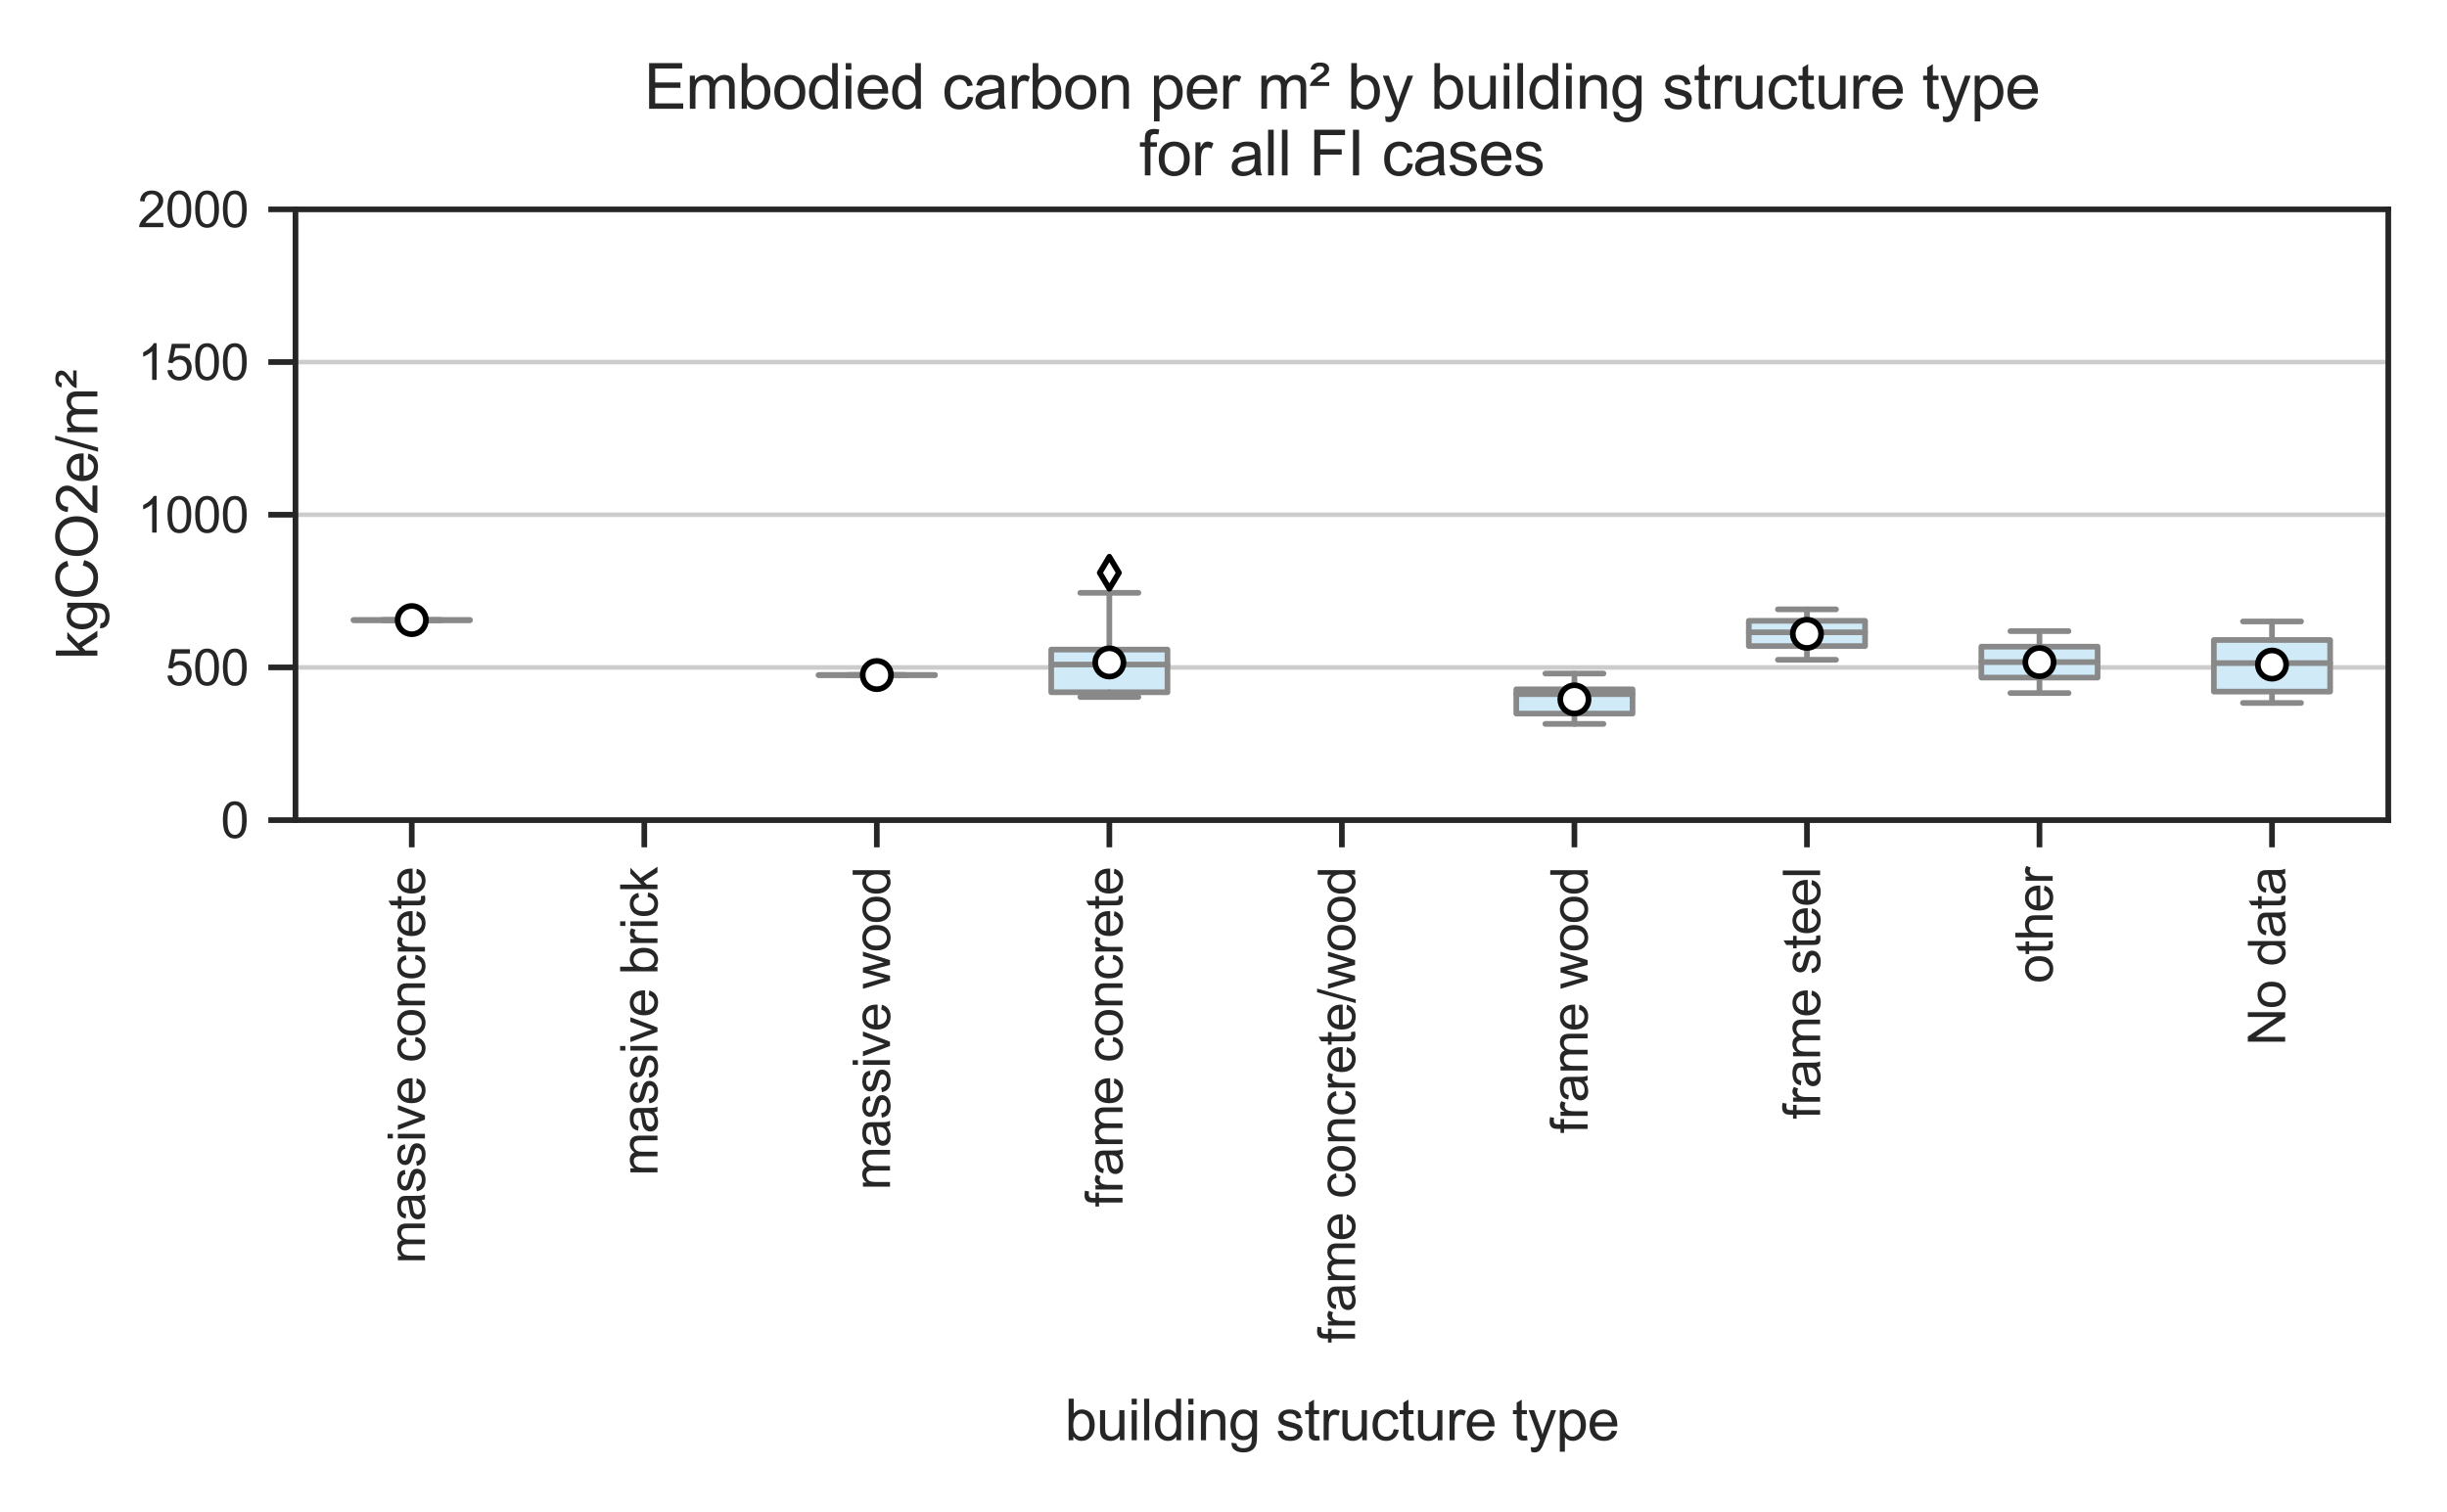 <?xml version="1.0" encoding="utf-8" standalone="no"?>
<!DOCTYPE svg PUBLIC "-//W3C//DTD SVG 1.1//EN"
  "http://www.w3.org/Graphics/SVG/1.1/DTD/svg11.dtd">
<svg height="266.976pt" version="1.1" viewBox="0 0 432 266.976" width="432pt" xmlns="http://www.w3.org/2000/svg" xmlns:xlink="http://www.w3.org/1999/xlink">
 <defs>
  <style type="text/css">*{stroke-linecap:butt;stroke-linejoin:round;}</style>
 </defs>
 <g id="figure_1">
  <g id="patch_1">
   <path d="M 0 266.976 
L 432 266.976 
L 432 0 
L 0 0 
z
" style="fill:#ffffff;"/>
  </g>
  <g id="axes_1">
   <g id="patch_2">
    <path d="M 52.168 144.808 
L 421.632 144.808 
L 421.632 36.968 
L 52.168 36.968 
z
" style="fill:#ffffff;"/>
   </g>
   <g id="matplotlib.axis_1">
    <g id="xtick_1">
     <g id="line2d_1">
      <defs>
       <path d="M 0 0 
L 0 4.8 
" id="m80ba1df5e4" style="stroke:#262626;"/>
      </defs>
      <g>
       <use style="fill:#262626;stroke:#262626;" x="72.694" xlink:href="#m80ba1df5e4" y="144.808"/>
      </g>
     </g>
     <g id="text_1">
      <!-- massive concrete -->
      <g style="fill:#262626;" transform="translate(75.02 223.131)rotate(-90)scale(0.09 -0.09)">
       <defs>
        <path d="M 422 0 
L 422 3319 
L 925 3319 
L 925 2853 
Q 1081 3097 1340 3245 
Q 1600 3394 1931 3394 
Q 2300 3394 2536 3241 
Q 2772 3088 2869 2813 
Q 3263 3394 3894 3394 
Q 4388 3394 4653 3120 
Q 4919 2847 4919 2278 
L 4919 0 
L 4359 0 
L 4359 2091 
Q 4359 2428 4304 2576 
Q 4250 2725 4106 2815 
Q 3963 2906 3769 2906 
Q 3419 2906 3187 2673 
Q 2956 2441 2956 1928 
L 2956 0 
L 2394 0 
L 2394 2156 
Q 2394 2531 2256 2718 
Q 2119 2906 1806 2906 
Q 1569 2906 1367 2781 
Q 1166 2656 1075 2415 
Q 984 2175 984 1722 
L 984 0 
L 422 0 
z
" id="ArialMT-6d" transform="scale(0.016)"/>
        <path d="M 2588 409 
Q 2275 144 1986 34 
Q 1697 -75 1366 -75 
Q 819 -75 525 192 
Q 231 459 231 875 
Q 231 1119 342 1320 
Q 453 1522 633 1644 
Q 813 1766 1038 1828 
Q 1203 1872 1538 1913 
Q 2219 1994 2541 2106 
Q 2544 2222 2544 2253 
Q 2544 2597 2384 2738 
Q 2169 2928 1744 2928 
Q 1347 2928 1158 2789 
Q 969 2650 878 2297 
L 328 2372 
Q 403 2725 575 2942 
Q 747 3159 1072 3276 
Q 1397 3394 1825 3394 
Q 2250 3394 2515 3294 
Q 2781 3194 2906 3042 
Q 3031 2891 3081 2659 
Q 3109 2516 3109 2141 
L 3109 1391 
Q 3109 606 3145 398 
Q 3181 191 3288 0 
L 2700 0 
Q 2613 175 2588 409 
z
M 2541 1666 
Q 2234 1541 1622 1453 
Q 1275 1403 1131 1340 
Q 988 1278 909 1158 
Q 831 1038 831 891 
Q 831 666 1001 516 
Q 1172 366 1500 366 
Q 1825 366 2078 508 
Q 2331 650 2450 897 
Q 2541 1088 2541 1459 
L 2541 1666 
z
" id="ArialMT-61" transform="scale(0.016)"/>
        <path d="M 197 991 
L 753 1078 
Q 800 744 1014 566 
Q 1228 388 1613 388 
Q 2000 388 2187 545 
Q 2375 703 2375 916 
Q 2375 1106 2209 1216 
Q 2094 1291 1634 1406 
Q 1016 1563 777 1677 
Q 538 1791 414 1992 
Q 291 2194 291 2438 
Q 291 2659 392 2848 
Q 494 3038 669 3163 
Q 800 3259 1026 3326 
Q 1253 3394 1513 3394 
Q 1903 3394 2198 3281 
Q 2494 3169 2634 2976 
Q 2775 2784 2828 2463 
L 2278 2388 
Q 2241 2644 2061 2787 
Q 1881 2931 1553 2931 
Q 1166 2931 1000 2803 
Q 834 2675 834 2503 
Q 834 2394 903 2306 
Q 972 2216 1119 2156 
Q 1203 2125 1616 2013 
Q 2213 1853 2448 1751 
Q 2684 1650 2818 1456 
Q 2953 1263 2953 975 
Q 2953 694 2789 445 
Q 2625 197 2315 61 
Q 2006 -75 1616 -75 
Q 969 -75 630 194 
Q 291 463 197 991 
z
" id="ArialMT-73" transform="scale(0.016)"/>
        <path d="M 425 3934 
L 425 4581 
L 988 4581 
L 988 3934 
L 425 3934 
z
M 425 0 
L 425 3319 
L 988 3319 
L 988 0 
L 425 0 
z
" id="ArialMT-69" transform="scale(0.016)"/>
        <path d="M 1344 0 
L 81 3319 
L 675 3319 
L 1388 1331 
Q 1503 1009 1600 663 
Q 1675 925 1809 1294 
L 2547 3319 
L 3125 3319 
L 1869 0 
L 1344 0 
z
" id="ArialMT-76" transform="scale(0.016)"/>
        <path d="M 2694 1069 
L 3275 997 
Q 3138 488 2766 206 
Q 2394 -75 1816 -75 
Q 1088 -75 661 373 
Q 234 822 234 1631 
Q 234 2469 665 2931 
Q 1097 3394 1784 3394 
Q 2450 3394 2872 2941 
Q 3294 2488 3294 1666 
Q 3294 1616 3291 1516 
L 816 1516 
Q 847 969 1125 678 
Q 1403 388 1819 388 
Q 2128 388 2347 550 
Q 2566 713 2694 1069 
z
M 847 1978 
L 2700 1978 
Q 2663 2397 2488 2606 
Q 2219 2931 1791 2931 
Q 1403 2931 1139 2672 
Q 875 2413 847 1978 
z
" id="ArialMT-65" transform="scale(0.016)"/>
        <path id="ArialMT-20" transform="scale(0.016)"/>
        <path d="M 2588 1216 
L 3141 1144 
Q 3050 572 2676 248 
Q 2303 -75 1759 -75 
Q 1078 -75 664 370 
Q 250 816 250 1647 
Q 250 2184 428 2587 
Q 606 2991 970 3192 
Q 1334 3394 1763 3394 
Q 2303 3394 2647 3120 
Q 2991 2847 3088 2344 
L 2541 2259 
Q 2463 2594 2264 2762 
Q 2066 2931 1784 2931 
Q 1359 2931 1093 2626 
Q 828 2322 828 1663 
Q 828 994 1084 691 
Q 1341 388 1753 388 
Q 2084 388 2306 591 
Q 2528 794 2588 1216 
z
" id="ArialMT-63" transform="scale(0.016)"/>
        <path d="M 213 1659 
Q 213 2581 725 3025 
Q 1153 3394 1769 3394 
Q 2453 3394 2887 2945 
Q 3322 2497 3322 1706 
Q 3322 1066 3130 698 
Q 2938 331 2570 128 
Q 2203 -75 1769 -75 
Q 1072 -75 642 372 
Q 213 819 213 1659 
z
M 791 1659 
Q 791 1022 1069 705 
Q 1347 388 1769 388 
Q 2188 388 2466 706 
Q 2744 1025 2744 1678 
Q 2744 2294 2464 2611 
Q 2184 2928 1769 2928 
Q 1347 2928 1069 2612 
Q 791 2297 791 1659 
z
" id="ArialMT-6f" transform="scale(0.016)"/>
        <path d="M 422 0 
L 422 3319 
L 928 3319 
L 928 2847 
Q 1294 3394 1984 3394 
Q 2284 3394 2536 3286 
Q 2788 3178 2913 3003 
Q 3038 2828 3088 2588 
Q 3119 2431 3119 2041 
L 3119 0 
L 2556 0 
L 2556 2019 
Q 2556 2363 2490 2533 
Q 2425 2703 2258 2804 
Q 2091 2906 1866 2906 
Q 1506 2906 1245 2678 
Q 984 2450 984 1813 
L 984 0 
L 422 0 
z
" id="ArialMT-6e" transform="scale(0.016)"/>
        <path d="M 416 0 
L 416 3319 
L 922 3319 
L 922 2816 
Q 1116 3169 1280 3281 
Q 1444 3394 1641 3394 
Q 1925 3394 2219 3213 
L 2025 2691 
Q 1819 2813 1613 2813 
Q 1428 2813 1281 2702 
Q 1134 2591 1072 2394 
Q 978 2094 978 1738 
L 978 0 
L 416 0 
z
" id="ArialMT-72" transform="scale(0.016)"/>
        <path d="M 1650 503 
L 1731 6 
Q 1494 -44 1306 -44 
Q 1000 -44 831 53 
Q 663 150 594 308 
Q 525 466 525 972 
L 525 2881 
L 113 2881 
L 113 3319 
L 525 3319 
L 525 4141 
L 1084 4478 
L 1084 3319 
L 1650 3319 
L 1650 2881 
L 1084 2881 
L 1084 941 
Q 1084 700 1114 631 
Q 1144 563 1211 522 
Q 1278 481 1403 481 
Q 1497 481 1650 503 
z
" id="ArialMT-74" transform="scale(0.016)"/>
       </defs>
       <use xlink:href="#ArialMT-6d"/>
       <use x="83.301" xlink:href="#ArialMT-61"/>
       <use x="138.916" xlink:href="#ArialMT-73"/>
       <use x="188.916" xlink:href="#ArialMT-73"/>
       <use x="238.916" xlink:href="#ArialMT-69"/>
       <use x="261.133" xlink:href="#ArialMT-76"/>
       <use x="311.133" xlink:href="#ArialMT-65"/>
       <use x="366.748" xlink:href="#ArialMT-20"/>
       <use x="394.531" xlink:href="#ArialMT-63"/>
       <use x="444.531" xlink:href="#ArialMT-6f"/>
       <use x="500.146" xlink:href="#ArialMT-6e"/>
       <use x="555.762" xlink:href="#ArialMT-63"/>
       <use x="605.762" xlink:href="#ArialMT-72"/>
       <use x="639.062" xlink:href="#ArialMT-65"/>
       <use x="694.678" xlink:href="#ArialMT-74"/>
       <use x="722.461" xlink:href="#ArialMT-65"/>
      </g>
     </g>
    </g>
    <g id="xtick_2">
     <g id="line2d_2">
      <g>
       <use style="fill:#262626;stroke:#262626;" x="113.745" xlink:href="#m80ba1df5e4" y="144.808"/>
      </g>
     </g>
     <g id="text_2">
      <!-- massive brick -->
      <g style="fill:#262626;" transform="translate(116.072 207.616)rotate(-90)scale(0.09 -0.09)">
       <defs>
        <path d="M 941 0 
L 419 0 
L 419 4581 
L 981 4581 
L 981 2947 
Q 1338 3394 1891 3394 
Q 2197 3394 2470 3270 
Q 2744 3147 2920 2923 
Q 3097 2700 3197 2384 
Q 3297 2069 3297 1709 
Q 3297 856 2875 390 
Q 2453 -75 1863 -75 
Q 1275 -75 941 416 
L 941 0 
z
M 934 1684 
Q 934 1088 1097 822 
Q 1363 388 1816 388 
Q 2184 388 2453 708 
Q 2722 1028 2722 1663 
Q 2722 2313 2464 2622 
Q 2206 2931 1841 2931 
Q 1472 2931 1203 2611 
Q 934 2291 934 1684 
z
" id="ArialMT-62" transform="scale(0.016)"/>
        <path d="M 425 0 
L 425 4581 
L 988 4581 
L 988 1969 
L 2319 3319 
L 3047 3319 
L 1778 2088 
L 3175 0 
L 2481 0 
L 1384 1697 
L 988 1316 
L 988 0 
L 425 0 
z
" id="ArialMT-6b" transform="scale(0.016)"/>
       </defs>
       <use xlink:href="#ArialMT-6d"/>
       <use x="83.301" xlink:href="#ArialMT-61"/>
       <use x="138.916" xlink:href="#ArialMT-73"/>
       <use x="188.916" xlink:href="#ArialMT-73"/>
       <use x="238.916" xlink:href="#ArialMT-69"/>
       <use x="261.133" xlink:href="#ArialMT-76"/>
       <use x="311.133" xlink:href="#ArialMT-65"/>
       <use x="366.748" xlink:href="#ArialMT-20"/>
       <use x="394.531" xlink:href="#ArialMT-62"/>
       <use x="450.146" xlink:href="#ArialMT-72"/>
       <use x="483.447" xlink:href="#ArialMT-69"/>
       <use x="505.664" xlink:href="#ArialMT-63"/>
       <use x="555.664" xlink:href="#ArialMT-6b"/>
      </g>
     </g>
    </g>
    <g id="xtick_3">
     <g id="line2d_3">
      <g>
       <use style="fill:#262626;stroke:#262626;" x="154.797" xlink:href="#m80ba1df5e4" y="144.808"/>
      </g>
     </g>
     <g id="text_3">
      <!-- massive wood -->
      <g style="fill:#262626;" transform="translate(157.124 210.129)rotate(-90)scale(0.09 -0.09)">
       <defs>
        <path d="M 1034 0 
L 19 3319 
L 600 3319 
L 1128 1403 
L 1325 691 
Q 1338 744 1497 1375 
L 2025 3319 
L 2603 3319 
L 3100 1394 
L 3266 759 
L 3456 1400 
L 4025 3319 
L 4572 3319 
L 3534 0 
L 2950 0 
L 2422 1988 
L 2294 2553 
L 1622 0 
L 1034 0 
z
" id="ArialMT-77" transform="scale(0.016)"/>
        <path d="M 2575 0 
L 2575 419 
Q 2259 -75 1647 -75 
Q 1250 -75 917 144 
Q 584 363 401 755 
Q 219 1147 219 1656 
Q 219 2153 384 2558 
Q 550 2963 881 3178 
Q 1213 3394 1622 3394 
Q 1922 3394 2156 3267 
Q 2391 3141 2538 2938 
L 2538 4581 
L 3097 4581 
L 3097 0 
L 2575 0 
z
M 797 1656 
Q 797 1019 1065 703 
Q 1334 388 1700 388 
Q 2069 388 2326 689 
Q 2584 991 2584 1609 
Q 2584 2291 2321 2609 
Q 2059 2928 1675 2928 
Q 1300 2928 1048 2622 
Q 797 2316 797 1656 
z
" id="ArialMT-64" transform="scale(0.016)"/>
       </defs>
       <use xlink:href="#ArialMT-6d"/>
       <use x="83.301" xlink:href="#ArialMT-61"/>
       <use x="138.916" xlink:href="#ArialMT-73"/>
       <use x="188.916" xlink:href="#ArialMT-73"/>
       <use x="238.916" xlink:href="#ArialMT-69"/>
       <use x="261.133" xlink:href="#ArialMT-76"/>
       <use x="311.133" xlink:href="#ArialMT-65"/>
       <use x="366.748" xlink:href="#ArialMT-20"/>
       <use x="394.531" xlink:href="#ArialMT-77"/>
       <use x="466.748" xlink:href="#ArialMT-6f"/>
       <use x="522.363" xlink:href="#ArialMT-6f"/>
       <use x="577.979" xlink:href="#ArialMT-64"/>
      </g>
     </g>
    </g>
    <g id="xtick_4">
     <g id="line2d_4">
      <g>
       <use style="fill:#262626;stroke:#262626;" x="195.848" xlink:href="#m80ba1df5e4" y="144.808"/>
      </g>
     </g>
     <g id="text_4">
      <!-- frame concrete -->
      <g style="fill:#262626;" transform="translate(198.175 213.128)rotate(-90)scale(0.09 -0.09)">
       <defs>
        <path d="M 556 0 
L 556 2881 
L 59 2881 
L 59 3319 
L 556 3319 
L 556 3672 
Q 556 4006 616 4169 
Q 697 4388 901 4523 
Q 1106 4659 1475 4659 
Q 1713 4659 2000 4603 
L 1916 4113 
Q 1741 4144 1584 4144 
Q 1328 4144 1222 4034 
Q 1116 3925 1116 3625 
L 1116 3319 
L 1763 3319 
L 1763 2881 
L 1116 2881 
L 1116 0 
L 556 0 
z
" id="ArialMT-66" transform="scale(0.016)"/>
       </defs>
       <use xlink:href="#ArialMT-66"/>
       <use x="27.783" xlink:href="#ArialMT-72"/>
       <use x="61.084" xlink:href="#ArialMT-61"/>
       <use x="116.699" xlink:href="#ArialMT-6d"/>
       <use x="200" xlink:href="#ArialMT-65"/>
       <use x="255.615" xlink:href="#ArialMT-20"/>
       <use x="283.398" xlink:href="#ArialMT-63"/>
       <use x="333.398" xlink:href="#ArialMT-6f"/>
       <use x="389.014" xlink:href="#ArialMT-6e"/>
       <use x="444.629" xlink:href="#ArialMT-63"/>
       <use x="494.629" xlink:href="#ArialMT-72"/>
       <use x="527.93" xlink:href="#ArialMT-65"/>
       <use x="583.545" xlink:href="#ArialMT-74"/>
       <use x="611.328" xlink:href="#ArialMT-65"/>
      </g>
     </g>
    </g>
    <g id="xtick_5">
     <g id="line2d_5">
      <g>
       <use style="fill:#262626;stroke:#262626;" x="236.9" xlink:href="#m80ba1df5e4" y="144.808"/>
      </g>
     </g>
     <g id="text_5">
      <!-- frame concrete/wood -->
      <g style="fill:#262626;" transform="translate(239.227 237.143)rotate(-90)scale(0.09 -0.09)">
       <defs>
        <path d="M 0 -78 
L 1328 4659 
L 1778 4659 
L 453 -78 
L 0 -78 
z
" id="ArialMT-2f" transform="scale(0.016)"/>
       </defs>
       <use xlink:href="#ArialMT-66"/>
       <use x="27.783" xlink:href="#ArialMT-72"/>
       <use x="61.084" xlink:href="#ArialMT-61"/>
       <use x="116.699" xlink:href="#ArialMT-6d"/>
       <use x="200" xlink:href="#ArialMT-65"/>
       <use x="255.615" xlink:href="#ArialMT-20"/>
       <use x="283.398" xlink:href="#ArialMT-63"/>
       <use x="333.398" xlink:href="#ArialMT-6f"/>
       <use x="389.014" xlink:href="#ArialMT-6e"/>
       <use x="444.629" xlink:href="#ArialMT-63"/>
       <use x="494.629" xlink:href="#ArialMT-72"/>
       <use x="527.93" xlink:href="#ArialMT-65"/>
       <use x="583.545" xlink:href="#ArialMT-74"/>
       <use x="611.328" xlink:href="#ArialMT-65"/>
       <use x="666.943" xlink:href="#ArialMT-2f"/>
       <use x="694.727" xlink:href="#ArialMT-77"/>
       <use x="766.943" xlink:href="#ArialMT-6f"/>
       <use x="822.559" xlink:href="#ArialMT-6f"/>
       <use x="878.174" xlink:href="#ArialMT-64"/>
      </g>
     </g>
    </g>
    <g id="xtick_6">
     <g id="line2d_6">
      <g>
       <use style="fill:#262626;stroke:#262626;" x="277.952" xlink:href="#m80ba1df5e4" y="144.808"/>
      </g>
     </g>
     <g id="text_6">
      <!-- frame wood -->
      <g style="fill:#262626;" transform="translate(280.278 200.126)rotate(-90)scale(0.09 -0.09)">
       <use xlink:href="#ArialMT-66"/>
       <use x="27.783" xlink:href="#ArialMT-72"/>
       <use x="61.084" xlink:href="#ArialMT-61"/>
       <use x="116.699" xlink:href="#ArialMT-6d"/>
       <use x="200" xlink:href="#ArialMT-65"/>
       <use x="255.615" xlink:href="#ArialMT-20"/>
       <use x="283.398" xlink:href="#ArialMT-77"/>
       <use x="355.615" xlink:href="#ArialMT-6f"/>
       <use x="411.23" xlink:href="#ArialMT-6f"/>
       <use x="466.846" xlink:href="#ArialMT-64"/>
      </g>
     </g>
    </g>
    <g id="xtick_7">
     <g id="line2d_7">
      <g>
       <use style="fill:#262626;stroke:#262626;" x="319.003" xlink:href="#m80ba1df5e4" y="144.808"/>
      </g>
     </g>
     <g id="text_7">
      <!-- frame steel -->
      <g style="fill:#262626;" transform="translate(321.33 197.621)rotate(-90)scale(0.09 -0.09)">
       <defs>
        <path d="M 409 0 
L 409 4581 
L 972 4581 
L 972 0 
L 409 0 
z
" id="ArialMT-6c" transform="scale(0.016)"/>
       </defs>
       <use xlink:href="#ArialMT-66"/>
       <use x="27.783" xlink:href="#ArialMT-72"/>
       <use x="61.084" xlink:href="#ArialMT-61"/>
       <use x="116.699" xlink:href="#ArialMT-6d"/>
       <use x="200" xlink:href="#ArialMT-65"/>
       <use x="255.615" xlink:href="#ArialMT-20"/>
       <use x="283.398" xlink:href="#ArialMT-73"/>
       <use x="333.398" xlink:href="#ArialMT-74"/>
       <use x="361.182" xlink:href="#ArialMT-65"/>
       <use x="416.797" xlink:href="#ArialMT-65"/>
       <use x="472.412" xlink:href="#ArialMT-6c"/>
      </g>
     </g>
    </g>
    <g id="xtick_8">
     <g id="line2d_8">
      <g>
       <use style="fill:#262626;stroke:#262626;" x="360.055" xlink:href="#m80ba1df5e4" y="144.808"/>
      </g>
     </g>
     <g id="text_8">
      <!-- other -->
      <g style="fill:#262626;" transform="translate(362.381 173.62)rotate(-90)scale(0.09 -0.09)">
       <defs>
        <path d="M 422 0 
L 422 4581 
L 984 4581 
L 984 2938 
Q 1378 3394 1978 3394 
Q 2347 3394 2619 3248 
Q 2891 3103 3008 2847 
Q 3125 2591 3125 2103 
L 3125 0 
L 2563 0 
L 2563 2103 
Q 2563 2525 2380 2717 
Q 2197 2909 1863 2909 
Q 1613 2909 1392 2779 
Q 1172 2650 1078 2428 
Q 984 2206 984 1816 
L 984 0 
L 422 0 
z
" id="ArialMT-68" transform="scale(0.016)"/>
       </defs>
       <use xlink:href="#ArialMT-6f"/>
       <use x="55.615" xlink:href="#ArialMT-74"/>
       <use x="83.398" xlink:href="#ArialMT-68"/>
       <use x="139.014" xlink:href="#ArialMT-65"/>
       <use x="194.629" xlink:href="#ArialMT-72"/>
      </g>
     </g>
    </g>
    <g id="xtick_9">
     <g id="line2d_9">
      <g>
       <use style="fill:#262626;stroke:#262626;" x="401.106" xlink:href="#m80ba1df5e4" y="144.808"/>
      </g>
     </g>
     <g id="text_9">
      <!-- No data -->
      <g style="fill:#262626;" transform="translate(403.433 184.628)rotate(-90)scale(0.09 -0.09)">
       <defs>
        <path d="M 488 0 
L 488 4581 
L 1109 4581 
L 3516 984 
L 3516 4581 
L 4097 4581 
L 4097 0 
L 3475 0 
L 1069 3600 
L 1069 0 
L 488 0 
z
" id="ArialMT-4e" transform="scale(0.016)"/>
       </defs>
       <use xlink:href="#ArialMT-4e"/>
       <use x="72.217" xlink:href="#ArialMT-6f"/>
       <use x="127.832" xlink:href="#ArialMT-20"/>
       <use x="155.615" xlink:href="#ArialMT-64"/>
       <use x="211.23" xlink:href="#ArialMT-61"/>
       <use x="266.846" xlink:href="#ArialMT-74"/>
       <use x="294.629" xlink:href="#ArialMT-61"/>
      </g>
     </g>
    </g>
    <g id="text_10">
     <!-- building structure type -->
     <g style="fill:#262626;" transform="translate(187.988 254.3)scale(0.1 -0.1)">
      <defs>
       <path d="M 2597 0 
L 2597 488 
Q 2209 -75 1544 -75 
Q 1250 -75 995 37 
Q 741 150 617 320 
Q 494 491 444 738 
Q 409 903 409 1263 
L 409 3319 
L 972 3319 
L 972 1478 
Q 972 1038 1006 884 
Q 1059 663 1231 536 
Q 1403 409 1656 409 
Q 1909 409 2131 539 
Q 2353 669 2445 892 
Q 2538 1116 2538 1541 
L 2538 3319 
L 3100 3319 
L 3100 0 
L 2597 0 
z
" id="ArialMT-75" transform="scale(0.016)"/>
       <path d="M 319 -275 
L 866 -356 
Q 900 -609 1056 -725 
Q 1266 -881 1628 -881 
Q 2019 -881 2231 -725 
Q 2444 -569 2519 -288 
Q 2563 -116 2559 434 
Q 2191 0 1641 0 
Q 956 0 581 494 
Q 206 988 206 1678 
Q 206 2153 378 2554 
Q 550 2956 876 3175 
Q 1203 3394 1644 3394 
Q 2231 3394 2613 2919 
L 2613 3319 
L 3131 3319 
L 3131 450 
Q 3131 -325 2973 -648 
Q 2816 -972 2473 -1159 
Q 2131 -1347 1631 -1347 
Q 1038 -1347 672 -1080 
Q 306 -813 319 -275 
z
M 784 1719 
Q 784 1066 1043 766 
Q 1303 466 1694 466 
Q 2081 466 2343 764 
Q 2606 1063 2606 1700 
Q 2606 2309 2336 2618 
Q 2066 2928 1684 2928 
Q 1309 2928 1046 2623 
Q 784 2319 784 1719 
z
" id="ArialMT-67" transform="scale(0.016)"/>
       <path d="M 397 -1278 
L 334 -750 
Q 519 -800 656 -800 
Q 844 -800 956 -737 
Q 1069 -675 1141 -563 
Q 1194 -478 1313 -144 
Q 1328 -97 1363 -6 
L 103 3319 
L 709 3319 
L 1400 1397 
Q 1534 1031 1641 628 
Q 1738 1016 1872 1384 
L 2581 3319 
L 3144 3319 
L 1881 -56 
Q 1678 -603 1566 -809 
Q 1416 -1088 1222 -1217 
Q 1028 -1347 759 -1347 
Q 597 -1347 397 -1278 
z
" id="ArialMT-79" transform="scale(0.016)"/>
       <path d="M 422 -1272 
L 422 3319 
L 934 3319 
L 934 2888 
Q 1116 3141 1344 3267 
Q 1572 3394 1897 3394 
Q 2322 3394 2647 3175 
Q 2972 2956 3137 2557 
Q 3303 2159 3303 1684 
Q 3303 1175 3120 767 
Q 2938 359 2589 142 
Q 2241 -75 1856 -75 
Q 1575 -75 1351 44 
Q 1128 163 984 344 
L 984 -1272 
L 422 -1272 
z
M 931 1641 
Q 931 1000 1190 694 
Q 1450 388 1819 388 
Q 2194 388 2461 705 
Q 2728 1022 2728 1688 
Q 2728 2322 2467 2637 
Q 2206 2953 1844 2953 
Q 1484 2953 1207 2617 
Q 931 2281 931 1641 
z
" id="ArialMT-70" transform="scale(0.016)"/>
      </defs>
      <use xlink:href="#ArialMT-62"/>
      <use x="55.615" xlink:href="#ArialMT-75"/>
      <use x="111.23" xlink:href="#ArialMT-69"/>
      <use x="133.447" xlink:href="#ArialMT-6c"/>
      <use x="155.664" xlink:href="#ArialMT-64"/>
      <use x="211.279" xlink:href="#ArialMT-69"/>
      <use x="233.496" xlink:href="#ArialMT-6e"/>
      <use x="289.111" xlink:href="#ArialMT-67"/>
      <use x="344.727" xlink:href="#ArialMT-20"/>
      <use x="372.51" xlink:href="#ArialMT-73"/>
      <use x="422.51" xlink:href="#ArialMT-74"/>
      <use x="450.293" xlink:href="#ArialMT-72"/>
      <use x="483.594" xlink:href="#ArialMT-75"/>
      <use x="539.209" xlink:href="#ArialMT-63"/>
      <use x="589.209" xlink:href="#ArialMT-74"/>
      <use x="616.992" xlink:href="#ArialMT-75"/>
      <use x="672.607" xlink:href="#ArialMT-72"/>
      <use x="705.908" xlink:href="#ArialMT-65"/>
      <use x="761.523" xlink:href="#ArialMT-20"/>
      <use x="789.307" xlink:href="#ArialMT-74"/>
      <use x="817.09" xlink:href="#ArialMT-79"/>
      <use x="867.09" xlink:href="#ArialMT-70"/>
      <use x="922.705" xlink:href="#ArialMT-65"/>
     </g>
    </g>
   </g>
   <g id="matplotlib.axis_2">
    <g id="ytick_1">
     <g id="line2d_10">
      <path clip-path="url(#pb6a68ee4ca)" d="M 52.168 144.808 
L 421.632 144.808 
" style="fill:none;stroke:#cccccc;stroke-linecap:round;stroke-width:0.8;"/>
     </g>
     <g id="line2d_11">
      <defs>
       <path d="M 0 0 
L -4.8 0 
" id="mc1861d43b4" style="stroke:#262626;"/>
      </defs>
      <g>
       <use style="fill:#262626;stroke:#262626;" x="52.168" xlink:href="#mc1861d43b4" y="144.808"/>
      </g>
     </g>
     <g id="text_11">
      <!-- 0 -->
      <g style="fill:#262626;" transform="translate(38.974 147.957)scale(0.088 -0.088)">
       <defs>
        <path d="M 266 2259 
Q 266 3072 433 3567 
Q 600 4063 929 4331 
Q 1259 4600 1759 4600 
Q 2128 4600 2406 4451 
Q 2684 4303 2865 4023 
Q 3047 3744 3150 3342 
Q 3253 2941 3253 2259 
Q 3253 1453 3087 958 
Q 2922 463 2592 192 
Q 2263 -78 1759 -78 
Q 1097 -78 719 397 
Q 266 969 266 2259 
z
M 844 2259 
Q 844 1131 1108 757 
Q 1372 384 1759 384 
Q 2147 384 2411 759 
Q 2675 1134 2675 2259 
Q 2675 3391 2411 3762 
Q 2147 4134 1753 4134 
Q 1366 4134 1134 3806 
Q 844 3388 844 2259 
z
" id="ArialMT-30" transform="scale(0.016)"/>
       </defs>
       <use xlink:href="#ArialMT-30"/>
      </g>
     </g>
    </g>
    <g id="ytick_2">
     <g id="line2d_12">
      <path clip-path="url(#pb6a68ee4ca)" d="M 52.168 117.848 
L 421.632 117.848 
" style="fill:none;stroke:#cccccc;stroke-linecap:round;stroke-width:0.8;"/>
     </g>
     <g id="line2d_13">
      <g>
       <use style="fill:#262626;stroke:#262626;" x="52.168" xlink:href="#mc1861d43b4" y="117.848"/>
      </g>
     </g>
     <g id="text_12">
      <!-- 500 -->
      <g style="fill:#262626;" transform="translate(29.187 120.997)scale(0.088 -0.088)">
       <defs>
        <path d="M 266 1200 
L 856 1250 
Q 922 819 1161 601 
Q 1400 384 1738 384 
Q 2144 384 2425 690 
Q 2706 997 2706 1503 
Q 2706 1984 2436 2262 
Q 2166 2541 1728 2541 
Q 1456 2541 1237 2417 
Q 1019 2294 894 2097 
L 366 2166 
L 809 4519 
L 3088 4519 
L 3088 3981 
L 1259 3981 
L 1013 2750 
Q 1425 3038 1878 3038 
Q 2478 3038 2890 2622 
Q 3303 2206 3303 1553 
Q 3303 931 2941 478 
Q 2500 -78 1738 -78 
Q 1113 -78 717 272 
Q 322 622 266 1200 
z
" id="ArialMT-35" transform="scale(0.016)"/>
       </defs>
       <use xlink:href="#ArialMT-35"/>
       <use x="55.615" xlink:href="#ArialMT-30"/>
       <use x="111.23" xlink:href="#ArialMT-30"/>
      </g>
     </g>
    </g>
    <g id="ytick_3">
     <g id="line2d_14">
      <path clip-path="url(#pb6a68ee4ca)" d="M 52.168 90.888 
L 421.632 90.888 
" style="fill:none;stroke:#cccccc;stroke-linecap:round;stroke-width:0.8;"/>
     </g>
     <g id="line2d_15">
      <g>
       <use style="fill:#262626;stroke:#262626;" x="52.168" xlink:href="#mc1861d43b4" y="90.888"/>
      </g>
     </g>
     <g id="text_13">
      <!-- 1000 -->
      <g style="fill:#262626;" transform="translate(24.294 94.037)scale(0.088 -0.088)">
       <defs>
        <path d="M 2384 0 
L 1822 0 
L 1822 3584 
Q 1619 3391 1289 3197 
Q 959 3003 697 2906 
L 697 3450 
Q 1169 3672 1522 3987 
Q 1875 4303 2022 4600 
L 2384 4600 
L 2384 0 
z
" id="ArialMT-31" transform="scale(0.016)"/>
       </defs>
       <use xlink:href="#ArialMT-31"/>
       <use x="55.615" xlink:href="#ArialMT-30"/>
       <use x="111.23" xlink:href="#ArialMT-30"/>
       <use x="166.846" xlink:href="#ArialMT-30"/>
      </g>
     </g>
    </g>
    <g id="ytick_4">
     <g id="line2d_16">
      <path clip-path="url(#pb6a68ee4ca)" d="M 52.168 63.928 
L 421.632 63.928 
" style="fill:none;stroke:#cccccc;stroke-linecap:round;stroke-width:0.8;"/>
     </g>
     <g id="line2d_17">
      <g>
       <use style="fill:#262626;stroke:#262626;" x="52.168" xlink:href="#mc1861d43b4" y="63.928"/>
      </g>
     </g>
     <g id="text_14">
      <!-- 1500 -->
      <g style="fill:#262626;" transform="translate(24.294 67.077)scale(0.088 -0.088)">
       <use xlink:href="#ArialMT-31"/>
       <use x="55.615" xlink:href="#ArialMT-35"/>
       <use x="111.23" xlink:href="#ArialMT-30"/>
       <use x="166.846" xlink:href="#ArialMT-30"/>
      </g>
     </g>
    </g>
    <g id="ytick_5">
     <g id="line2d_18">
      <path clip-path="url(#pb6a68ee4ca)" d="M 52.168 36.968 
L 421.632 36.968 
" style="fill:none;stroke:#cccccc;stroke-linecap:round;stroke-width:0.8;"/>
     </g>
     <g id="line2d_19">
      <g>
       <use style="fill:#262626;stroke:#262626;" x="52.168" xlink:href="#mc1861d43b4" y="36.968"/>
      </g>
     </g>
     <g id="text_15">
      <!-- 2000 -->
      <g style="fill:#262626;" transform="translate(24.294 40.117)scale(0.088 -0.088)">
       <defs>
        <path d="M 3222 541 
L 3222 0 
L 194 0 
Q 188 203 259 391 
Q 375 700 629 1000 
Q 884 1300 1366 1694 
Q 2113 2306 2375 2664 
Q 2638 3022 2638 3341 
Q 2638 3675 2398 3904 
Q 2159 4134 1775 4134 
Q 1369 4134 1125 3890 
Q 881 3647 878 3216 
L 300 3275 
Q 359 3922 746 4261 
Q 1134 4600 1788 4600 
Q 2447 4600 2831 4234 
Q 3216 3869 3216 3328 
Q 3216 3053 3103 2787 
Q 2991 2522 2730 2228 
Q 2469 1934 1863 1422 
Q 1356 997 1212 845 
Q 1069 694 975 541 
L 3222 541 
z
" id="ArialMT-32" transform="scale(0.016)"/>
       </defs>
       <use xlink:href="#ArialMT-32"/>
       <use x="55.615" xlink:href="#ArialMT-30"/>
       <use x="111.23" xlink:href="#ArialMT-30"/>
       <use x="166.846" xlink:href="#ArialMT-30"/>
      </g>
     </g>
    </g>
    <g id="text_16">
     <!-- kgCO2e/m² -->
     <g style="fill:#262626;" transform="translate(17.189 116.448)rotate(-90)scale(0.1 -0.1)">
      <defs>
       <path d="M 3763 1606 
L 4369 1453 
Q 4178 706 3683 314 
Q 3188 -78 2472 -78 
Q 1731 -78 1267 223 
Q 803 525 561 1097 
Q 319 1669 319 2325 
Q 319 3041 592 3573 
Q 866 4106 1370 4382 
Q 1875 4659 2481 4659 
Q 3169 4659 3637 4309 
Q 4106 3959 4291 3325 
L 3694 3184 
Q 3534 3684 3231 3912 
Q 2928 4141 2469 4141 
Q 1941 4141 1586 3887 
Q 1231 3634 1087 3207 
Q 944 2781 944 2328 
Q 944 1744 1114 1308 
Q 1284 872 1643 656 
Q 2003 441 2422 441 
Q 2931 441 3284 734 
Q 3638 1028 3763 1606 
z
" id="ArialMT-43" transform="scale(0.016)"/>
       <path d="M 309 2231 
Q 309 3372 921 4017 
Q 1534 4663 2503 4663 
Q 3138 4663 3647 4359 
Q 4156 4056 4423 3514 
Q 4691 2972 4691 2284 
Q 4691 1588 4409 1038 
Q 4128 488 3612 205 
Q 3097 -78 2500 -78 
Q 1853 -78 1343 234 
Q 834 547 571 1087 
Q 309 1628 309 2231 
z
M 934 2222 
Q 934 1394 1379 917 
Q 1825 441 2497 441 
Q 3181 441 3623 922 
Q 4066 1403 4066 2288 
Q 4066 2847 3877 3264 
Q 3688 3681 3323 3911 
Q 2959 4141 2506 4141 
Q 1863 4141 1398 3698 
Q 934 3256 934 2222 
z
" id="ArialMT-4f" transform="scale(0.016)"/>
       <path d="M 78 2291 
Q 97 2469 225 2647 
Q 422 2916 872 3242 
Q 1322 3569 1406 3663 
Q 1522 3791 1522 3925 
Q 1522 4075 1412 4172 
Q 1303 4269 1091 4269 
Q 884 4269 782 4195 
Q 681 4122 616 3913 
L 144 3963 
Q 234 4309 457 4473 
Q 681 4638 1100 4638 
Q 1572 4638 1792 4453 
Q 2013 4269 2013 4003 
Q 2013 3741 1828 3506 
Q 1688 3331 1188 2972 
Q 928 2781 819 2669 
L 2025 2669 
L 2025 2291 
L 78 2291 
z
" id="ArialMT-b2" transform="scale(0.016)"/>
      </defs>
      <use xlink:href="#ArialMT-6b"/>
      <use x="50" xlink:href="#ArialMT-67"/>
      <use x="105.615" xlink:href="#ArialMT-43"/>
      <use x="177.832" xlink:href="#ArialMT-4f"/>
      <use x="255.615" xlink:href="#ArialMT-32"/>
      <use x="311.23" xlink:href="#ArialMT-65"/>
      <use x="366.846" xlink:href="#ArialMT-2f"/>
      <use x="394.629" xlink:href="#ArialMT-6d"/>
      <use x="477.93" xlink:href="#ArialMT-b2"/>
     </g>
    </g>
   </g>
   <g id="patch_3">
    <path clip-path="url(#pb6a68ee4ca)" d="M 62.431 109.49 
L 82.957 109.49 
L 82.957 109.49 
L 62.431 109.49 
L 62.431 109.49 
z
" style="fill:#d0eaf8;stroke:#898989;stroke-linejoin:miter;"/>
   </g>
   <g id="patch_4">
    <path clip-path="url(#pb6a68ee4ca)" d="M 144.534 119.196 
L 165.06 119.196 
L 165.06 119.196 
L 144.534 119.196 
L 144.534 119.196 
z
" style="fill:#d0eaf8;stroke:#898989;stroke-linejoin:miter;"/>
   </g>
   <g id="patch_5">
    <path clip-path="url(#pb6a68ee4ca)" d="M 185.586 122.234 
L 206.111 122.234 
L 206.111 114.7 
L 185.586 114.7 
L 185.586 122.234 
z
" style="fill:#d0eaf8;stroke:#898989;stroke-linejoin:miter;"/>
   </g>
   <g id="patch_6">
    <path clip-path="url(#pb6a68ee4ca)" d="M 267.689 126.003 
L 288.214 126.003 
L 288.214 121.713 
L 267.689 121.713 
L 267.689 126.003 
z
" style="fill:#d0eaf8;stroke:#898989;stroke-linejoin:miter;"/>
   </g>
   <g id="patch_7">
    <path clip-path="url(#pb6a68ee4ca)" d="M 308.74 114.074 
L 329.266 114.074 
L 329.266 109.62 
L 308.74 109.62 
L 308.74 114.074 
z
" style="fill:#d0eaf8;stroke:#898989;stroke-linejoin:miter;"/>
   </g>
   <g id="patch_8">
    <path clip-path="url(#pb6a68ee4ca)" d="M 349.792 119.644 
L 370.318 119.644 
L 370.318 114.176 
L 349.792 114.176 
L 349.792 119.644 
z
" style="fill:#d0eaf8;stroke:#898989;stroke-linejoin:miter;"/>
   </g>
   <g id="patch_9">
    <path clip-path="url(#pb6a68ee4ca)" d="M 390.843 122.118 
L 411.369 122.118 
L 411.369 113.01 
L 390.843 113.01 
L 390.843 122.118 
z
" style="fill:#d0eaf8;stroke:#898989;stroke-linejoin:miter;"/>
   </g>
   <g id="line2d_20">
    <path clip-path="url(#pb6a68ee4ca)" d="M 72.694 109.49 
L 72.694 109.49 
" style="fill:none;stroke:#898989;stroke-linecap:round;"/>
   </g>
   <g id="line2d_21">
    <path clip-path="url(#pb6a68ee4ca)" d="M 72.694 109.49 
L 72.694 109.49 
" style="fill:none;stroke:#898989;stroke-linecap:round;"/>
   </g>
   <g id="line2d_22">
    <path clip-path="url(#pb6a68ee4ca)" d="M 67.562 109.49 
L 77.825 109.49 
" style="fill:none;stroke:#898989;stroke-linecap:round;"/>
   </g>
   <g id="line2d_23">
    <path clip-path="url(#pb6a68ee4ca)" d="M 67.562 109.49 
L 77.825 109.49 
" style="fill:none;stroke:#898989;stroke-linecap:round;"/>
   </g>
   <g id="line2d_24"/>
   <g id="line2d_25">
    <path clip-path="url(#pb6a68ee4ca)" d="M 154.797 119.196 
L 154.797 119.196 
" style="fill:none;stroke:#898989;stroke-linecap:round;"/>
   </g>
   <g id="line2d_26">
    <path clip-path="url(#pb6a68ee4ca)" d="M 154.797 119.196 
L 154.797 119.196 
" style="fill:none;stroke:#898989;stroke-linecap:round;"/>
   </g>
   <g id="line2d_27">
    <path clip-path="url(#pb6a68ee4ca)" d="M 149.665 119.196 
L 159.928 119.196 
" style="fill:none;stroke:#898989;stroke-linecap:round;"/>
   </g>
   <g id="line2d_28">
    <path clip-path="url(#pb6a68ee4ca)" d="M 149.665 119.196 
L 159.928 119.196 
" style="fill:none;stroke:#898989;stroke-linecap:round;"/>
   </g>
   <g id="line2d_29"/>
   <g id="line2d_30">
    <path clip-path="url(#pb6a68ee4ca)" d="M 195.848 122.234 
L 195.848 123.074 
" style="fill:none;stroke:#898989;stroke-linecap:round;"/>
   </g>
   <g id="line2d_31">
    <path clip-path="url(#pb6a68ee4ca)" d="M 195.848 114.7 
L 195.848 104.678 
" style="fill:none;stroke:#898989;stroke-linecap:round;"/>
   </g>
   <g id="line2d_32">
    <path clip-path="url(#pb6a68ee4ca)" d="M 190.717 123.074 
L 200.98 123.074 
" style="fill:none;stroke:#898989;stroke-linecap:round;"/>
   </g>
   <g id="line2d_33">
    <path clip-path="url(#pb6a68ee4ca)" d="M 190.717 104.678 
L 200.98 104.678 
" style="fill:none;stroke:#898989;stroke-linecap:round;"/>
   </g>
   <g id="line2d_34">
    <defs>
     <path d="M 0 2.828 
L 1.697 0 
L 0 -2.828 
L -1.697 0 
z
" id="m64cff1b531" style="stroke:#000000;stroke-linejoin:miter;"/>
    </defs>
    <g clip-path="url(#pb6a68ee4ca)">
     <use style="fill:#ffffff;stroke:#000000;stroke-linejoin:miter;" x="195.848" xlink:href="#m64cff1b531" y="101.133"/>
    </g>
   </g>
   <g id="line2d_35">
    <path clip-path="url(#pb6a68ee4ca)" d="M 277.952 126.003 
L 277.952 127.823 
" style="fill:none;stroke:#898989;stroke-linecap:round;"/>
   </g>
   <g id="line2d_36">
    <path clip-path="url(#pb6a68ee4ca)" d="M 277.952 121.713 
L 277.952 118.926 
" style="fill:none;stroke:#898989;stroke-linecap:round;"/>
   </g>
   <g id="line2d_37">
    <path clip-path="url(#pb6a68ee4ca)" d="M 272.82 127.823 
L 283.083 127.823 
" style="fill:none;stroke:#898989;stroke-linecap:round;"/>
   </g>
   <g id="line2d_38">
    <path clip-path="url(#pb6a68ee4ca)" d="M 272.82 118.926 
L 283.083 118.926 
" style="fill:none;stroke:#898989;stroke-linecap:round;"/>
   </g>
   <g id="line2d_39"/>
   <g id="line2d_40">
    <path clip-path="url(#pb6a68ee4ca)" d="M 319.003 114.074 
L 319.003 116.5 
" style="fill:none;stroke:#898989;stroke-linecap:round;"/>
   </g>
   <g id="line2d_41">
    <path clip-path="url(#pb6a68ee4ca)" d="M 319.003 109.62 
L 319.003 107.594 
" style="fill:none;stroke:#898989;stroke-linecap:round;"/>
   </g>
   <g id="line2d_42">
    <path clip-path="url(#pb6a68ee4ca)" d="M 313.872 116.5 
L 324.135 116.5 
" style="fill:none;stroke:#898989;stroke-linecap:round;"/>
   </g>
   <g id="line2d_43">
    <path clip-path="url(#pb6a68ee4ca)" d="M 313.872 107.594 
L 324.135 107.594 
" style="fill:none;stroke:#898989;stroke-linecap:round;"/>
   </g>
   <g id="line2d_44"/>
   <g id="line2d_45">
    <path clip-path="url(#pb6a68ee4ca)" d="M 360.055 119.644 
L 360.055 122.377 
" style="fill:none;stroke:#898989;stroke-linecap:round;"/>
   </g>
   <g id="line2d_46">
    <path clip-path="url(#pb6a68ee4ca)" d="M 360.055 114.176 
L 360.055 111.442 
" style="fill:none;stroke:#898989;stroke-linecap:round;"/>
   </g>
   <g id="line2d_47">
    <path clip-path="url(#pb6a68ee4ca)" d="M 354.923 122.377 
L 365.186 122.377 
" style="fill:none;stroke:#898989;stroke-linecap:round;"/>
   </g>
   <g id="line2d_48">
    <path clip-path="url(#pb6a68ee4ca)" d="M 354.923 111.442 
L 365.186 111.442 
" style="fill:none;stroke:#898989;stroke-linecap:round;"/>
   </g>
   <g id="line2d_49"/>
   <g id="line2d_50">
    <path clip-path="url(#pb6a68ee4ca)" d="M 401.106 122.118 
L 401.106 124.118 
" style="fill:none;stroke:#898989;stroke-linecap:round;"/>
   </g>
   <g id="line2d_51">
    <path clip-path="url(#pb6a68ee4ca)" d="M 401.106 113.01 
L 401.106 109.73 
" style="fill:none;stroke:#898989;stroke-linecap:round;"/>
   </g>
   <g id="line2d_52">
    <path clip-path="url(#pb6a68ee4ca)" d="M 395.975 124.118 
L 406.238 124.118 
" style="fill:none;stroke:#898989;stroke-linecap:round;"/>
   </g>
   <g id="line2d_53">
    <path clip-path="url(#pb6a68ee4ca)" d="M 395.975 109.73 
L 406.238 109.73 
" style="fill:none;stroke:#898989;stroke-linecap:round;"/>
   </g>
   <g id="line2d_54"/>
   <g id="line2d_55">
    <path clip-path="url(#pb6a68ee4ca)" d="M 62.431 109.49 
L 82.957 109.49 
" style="fill:none;stroke:#898989;stroke-linecap:round;"/>
   </g>
   <g id="line2d_56">
    <defs>
     <path d="M 0 2.5 
C 0.663 2.5 1.299 2.237 1.768 1.768 
C 2.237 1.299 2.5 0.663 2.5 0 
C 2.5 -0.663 2.237 -1.299 1.768 -1.768 
C 1.299 -2.237 0.663 -2.5 0 -2.5 
C -0.663 -2.5 -1.299 -2.237 -1.768 -1.768 
C -2.237 -1.299 -2.5 -0.663 -2.5 0 
C -2.5 0.663 -2.237 1.299 -1.768 1.768 
C -1.299 2.237 -0.663 2.5 0 2.5 
z
" id="m82142fe5f8" style="stroke:#000000;"/>
    </defs>
    <g clip-path="url(#pb6a68ee4ca)">
     <use style="fill:#ffffff;stroke:#000000;" x="72.694" xlink:href="#m82142fe5f8" y="109.49"/>
    </g>
   </g>
   <g id="line2d_57">
    <path clip-path="url(#pb6a68ee4ca)" d="M 144.534 119.196 
L 165.06 119.196 
" style="fill:none;stroke:#898989;stroke-linecap:round;"/>
   </g>
   <g id="line2d_58">
    <g clip-path="url(#pb6a68ee4ca)">
     <use style="fill:#ffffff;stroke:#000000;" x="154.797" xlink:href="#m82142fe5f8" y="119.196"/>
    </g>
   </g>
   <g id="line2d_59">
    <path clip-path="url(#pb6a68ee4ca)" d="M 185.586 117.336 
L 206.111 117.336 
" style="fill:none;stroke:#898989;stroke-linecap:round;"/>
   </g>
   <g id="line2d_60">
    <g clip-path="url(#pb6a68ee4ca)">
     <use style="fill:#ffffff;stroke:#000000;" x="195.848" xlink:href="#m82142fe5f8" y="116.968"/>
    </g>
   </g>
   <g id="line2d_61">
    <path clip-path="url(#pb6a68ee4ca)" d="M 267.689 122.566 
L 288.214 122.566 
" style="fill:none;stroke:#898989;stroke-linecap:round;"/>
   </g>
   <g id="line2d_62">
    <g clip-path="url(#pb6a68ee4ca)">
     <use style="fill:#ffffff;stroke:#000000;" x="277.952" xlink:href="#m82142fe5f8" y="123.491"/>
    </g>
   </g>
   <g id="line2d_63">
    <path clip-path="url(#pb6a68ee4ca)" d="M 308.74 111.647 
L 329.266 111.647 
" style="fill:none;stroke:#898989;stroke-linecap:round;"/>
   </g>
   <g id="line2d_64">
    <g clip-path="url(#pb6a68ee4ca)">
     <use style="fill:#ffffff;stroke:#000000;" x="319.003" xlink:href="#m82142fe5f8" y="111.914"/>
    </g>
   </g>
   <g id="line2d_65">
    <path clip-path="url(#pb6a68ee4ca)" d="M 349.792 116.91 
L 370.318 116.91 
" style="fill:none;stroke:#898989;stroke-linecap:round;"/>
   </g>
   <g id="line2d_66">
    <g clip-path="url(#pb6a68ee4ca)">
     <use style="fill:#ffffff;stroke:#000000;" x="360.055" xlink:href="#m82142fe5f8" y="116.91"/>
    </g>
   </g>
   <g id="line2d_67">
    <path clip-path="url(#pb6a68ee4ca)" d="M 390.843 117.08 
L 411.369 117.08 
" style="fill:none;stroke:#898989;stroke-linecap:round;"/>
   </g>
   <g id="line2d_68">
    <g clip-path="url(#pb6a68ee4ca)">
     <use style="fill:#ffffff;stroke:#000000;" x="401.106" xlink:href="#m82142fe5f8" y="117.346"/>
    </g>
   </g>
   <g id="patch_10">
    <path d="M 52.168 144.808 
L 52.168 36.968 
" style="fill:none;stroke:#262626;stroke-linecap:square;stroke-linejoin:miter;"/>
   </g>
   <g id="patch_11">
    <path d="M 421.632 144.808 
L 421.632 36.968 
" style="fill:none;stroke:#262626;stroke-linecap:square;stroke-linejoin:miter;"/>
   </g>
   <g id="patch_12">
    <path d="M 52.168 144.808 
L 421.632 144.808 
" style="fill:none;stroke:#262626;stroke-linecap:square;stroke-linejoin:miter;"/>
   </g>
   <g id="patch_13">
    <path d="M 52.168 36.968 
L 421.632 36.968 
" style="fill:none;stroke:#262626;stroke-linecap:square;stroke-linejoin:miter;"/>
   </g>
   <g id="text_17">
    <!-- Embodied carbon per m² by building structure type -->
    <g style="fill:#262626;" transform="translate(113.707 19.205)scale(0.11 -0.11)">
     <defs>
      <path d="M 506 0 
L 506 4581 
L 3819 4581 
L 3819 4041 
L 1113 4041 
L 1113 2638 
L 3647 2638 
L 3647 2100 
L 1113 2100 
L 1113 541 
L 3925 541 
L 3925 0 
L 506 0 
z
" id="ArialMT-45" transform="scale(0.016)"/>
     </defs>
     <use xlink:href="#ArialMT-45"/>
     <use x="66.699" xlink:href="#ArialMT-6d"/>
     <use x="150" xlink:href="#ArialMT-62"/>
     <use x="205.615" xlink:href="#ArialMT-6f"/>
     <use x="261.23" xlink:href="#ArialMT-64"/>
     <use x="316.846" xlink:href="#ArialMT-69"/>
     <use x="339.062" xlink:href="#ArialMT-65"/>
     <use x="394.678" xlink:href="#ArialMT-64"/>
     <use x="450.293" xlink:href="#ArialMT-20"/>
     <use x="478.076" xlink:href="#ArialMT-63"/>
     <use x="528.076" xlink:href="#ArialMT-61"/>
     <use x="583.691" xlink:href="#ArialMT-72"/>
     <use x="616.992" xlink:href="#ArialMT-62"/>
     <use x="672.607" xlink:href="#ArialMT-6f"/>
     <use x="728.223" xlink:href="#ArialMT-6e"/>
     <use x="783.838" xlink:href="#ArialMT-20"/>
     <use x="811.621" xlink:href="#ArialMT-70"/>
     <use x="867.236" xlink:href="#ArialMT-65"/>
     <use x="922.852" xlink:href="#ArialMT-72"/>
     <use x="956.152" xlink:href="#ArialMT-20"/>
     <use x="983.936" xlink:href="#ArialMT-6d"/>
     <use x="1067.236" xlink:href="#ArialMT-b2"/>
     <use x="1100.537" xlink:href="#ArialMT-20"/>
     <use x="1128.32" xlink:href="#ArialMT-62"/>
     <use x="1183.936" xlink:href="#ArialMT-79"/>
     <use x="1233.936" xlink:href="#ArialMT-20"/>
     <use x="1261.719" xlink:href="#ArialMT-62"/>
     <use x="1317.334" xlink:href="#ArialMT-75"/>
     <use x="1372.949" xlink:href="#ArialMT-69"/>
     <use x="1395.166" xlink:href="#ArialMT-6c"/>
     <use x="1417.383" xlink:href="#ArialMT-64"/>
     <use x="1472.998" xlink:href="#ArialMT-69"/>
     <use x="1495.215" xlink:href="#ArialMT-6e"/>
     <use x="1550.83" xlink:href="#ArialMT-67"/>
     <use x="1606.445" xlink:href="#ArialMT-20"/>
     <use x="1634.229" xlink:href="#ArialMT-73"/>
     <use x="1684.229" xlink:href="#ArialMT-74"/>
     <use x="1712.012" xlink:href="#ArialMT-72"/>
     <use x="1745.312" xlink:href="#ArialMT-75"/>
     <use x="1800.928" xlink:href="#ArialMT-63"/>
     <use x="1850.928" xlink:href="#ArialMT-74"/>
     <use x="1878.711" xlink:href="#ArialMT-75"/>
     <use x="1934.326" xlink:href="#ArialMT-72"/>
     <use x="1967.627" xlink:href="#ArialMT-65"/>
     <use x="2023.242" xlink:href="#ArialMT-20"/>
     <use x="2051.025" xlink:href="#ArialMT-74"/>
     <use x="2078.809" xlink:href="#ArialMT-79"/>
     <use x="2128.809" xlink:href="#ArialMT-70"/>
     <use x="2184.424" xlink:href="#ArialMT-65"/>
    </g>
    <!-- for all FI cases -->
    <g style="fill:#262626;" transform="translate(201.141 30.968)scale(0.11 -0.11)">
     <defs>
      <path d="M 525 0 
L 525 4581 
L 3616 4581 
L 3616 4041 
L 1131 4041 
L 1131 2622 
L 3281 2622 
L 3281 2081 
L 1131 2081 
L 1131 0 
L 525 0 
z
" id="ArialMT-46" transform="scale(0.016)"/>
      <path d="M 597 0 
L 597 4581 
L 1203 4581 
L 1203 0 
L 597 0 
z
" id="ArialMT-49" transform="scale(0.016)"/>
     </defs>
     <use xlink:href="#ArialMT-66"/>
     <use x="27.783" xlink:href="#ArialMT-6f"/>
     <use x="83.398" xlink:href="#ArialMT-72"/>
     <use x="116.699" xlink:href="#ArialMT-20"/>
     <use x="144.482" xlink:href="#ArialMT-61"/>
     <use x="200.098" xlink:href="#ArialMT-6c"/>
     <use x="222.314" xlink:href="#ArialMT-6c"/>
     <use x="244.531" xlink:href="#ArialMT-20"/>
     <use x="272.314" xlink:href="#ArialMT-46"/>
     <use x="333.398" xlink:href="#ArialMT-49"/>
     <use x="361.182" xlink:href="#ArialMT-20"/>
     <use x="388.965" xlink:href="#ArialMT-63"/>
     <use x="438.965" xlink:href="#ArialMT-61"/>
     <use x="494.58" xlink:href="#ArialMT-73"/>
     <use x="544.58" xlink:href="#ArialMT-65"/>
     <use x="600.195" xlink:href="#ArialMT-73"/>
    </g>
   </g>
  </g>
 </g>
 <defs>
  <clipPath id="pb6a68ee4ca">
   <rect height="107.84" width="369.464" x="52.168" y="36.968"/>
  </clipPath>
 </defs>
</svg>
